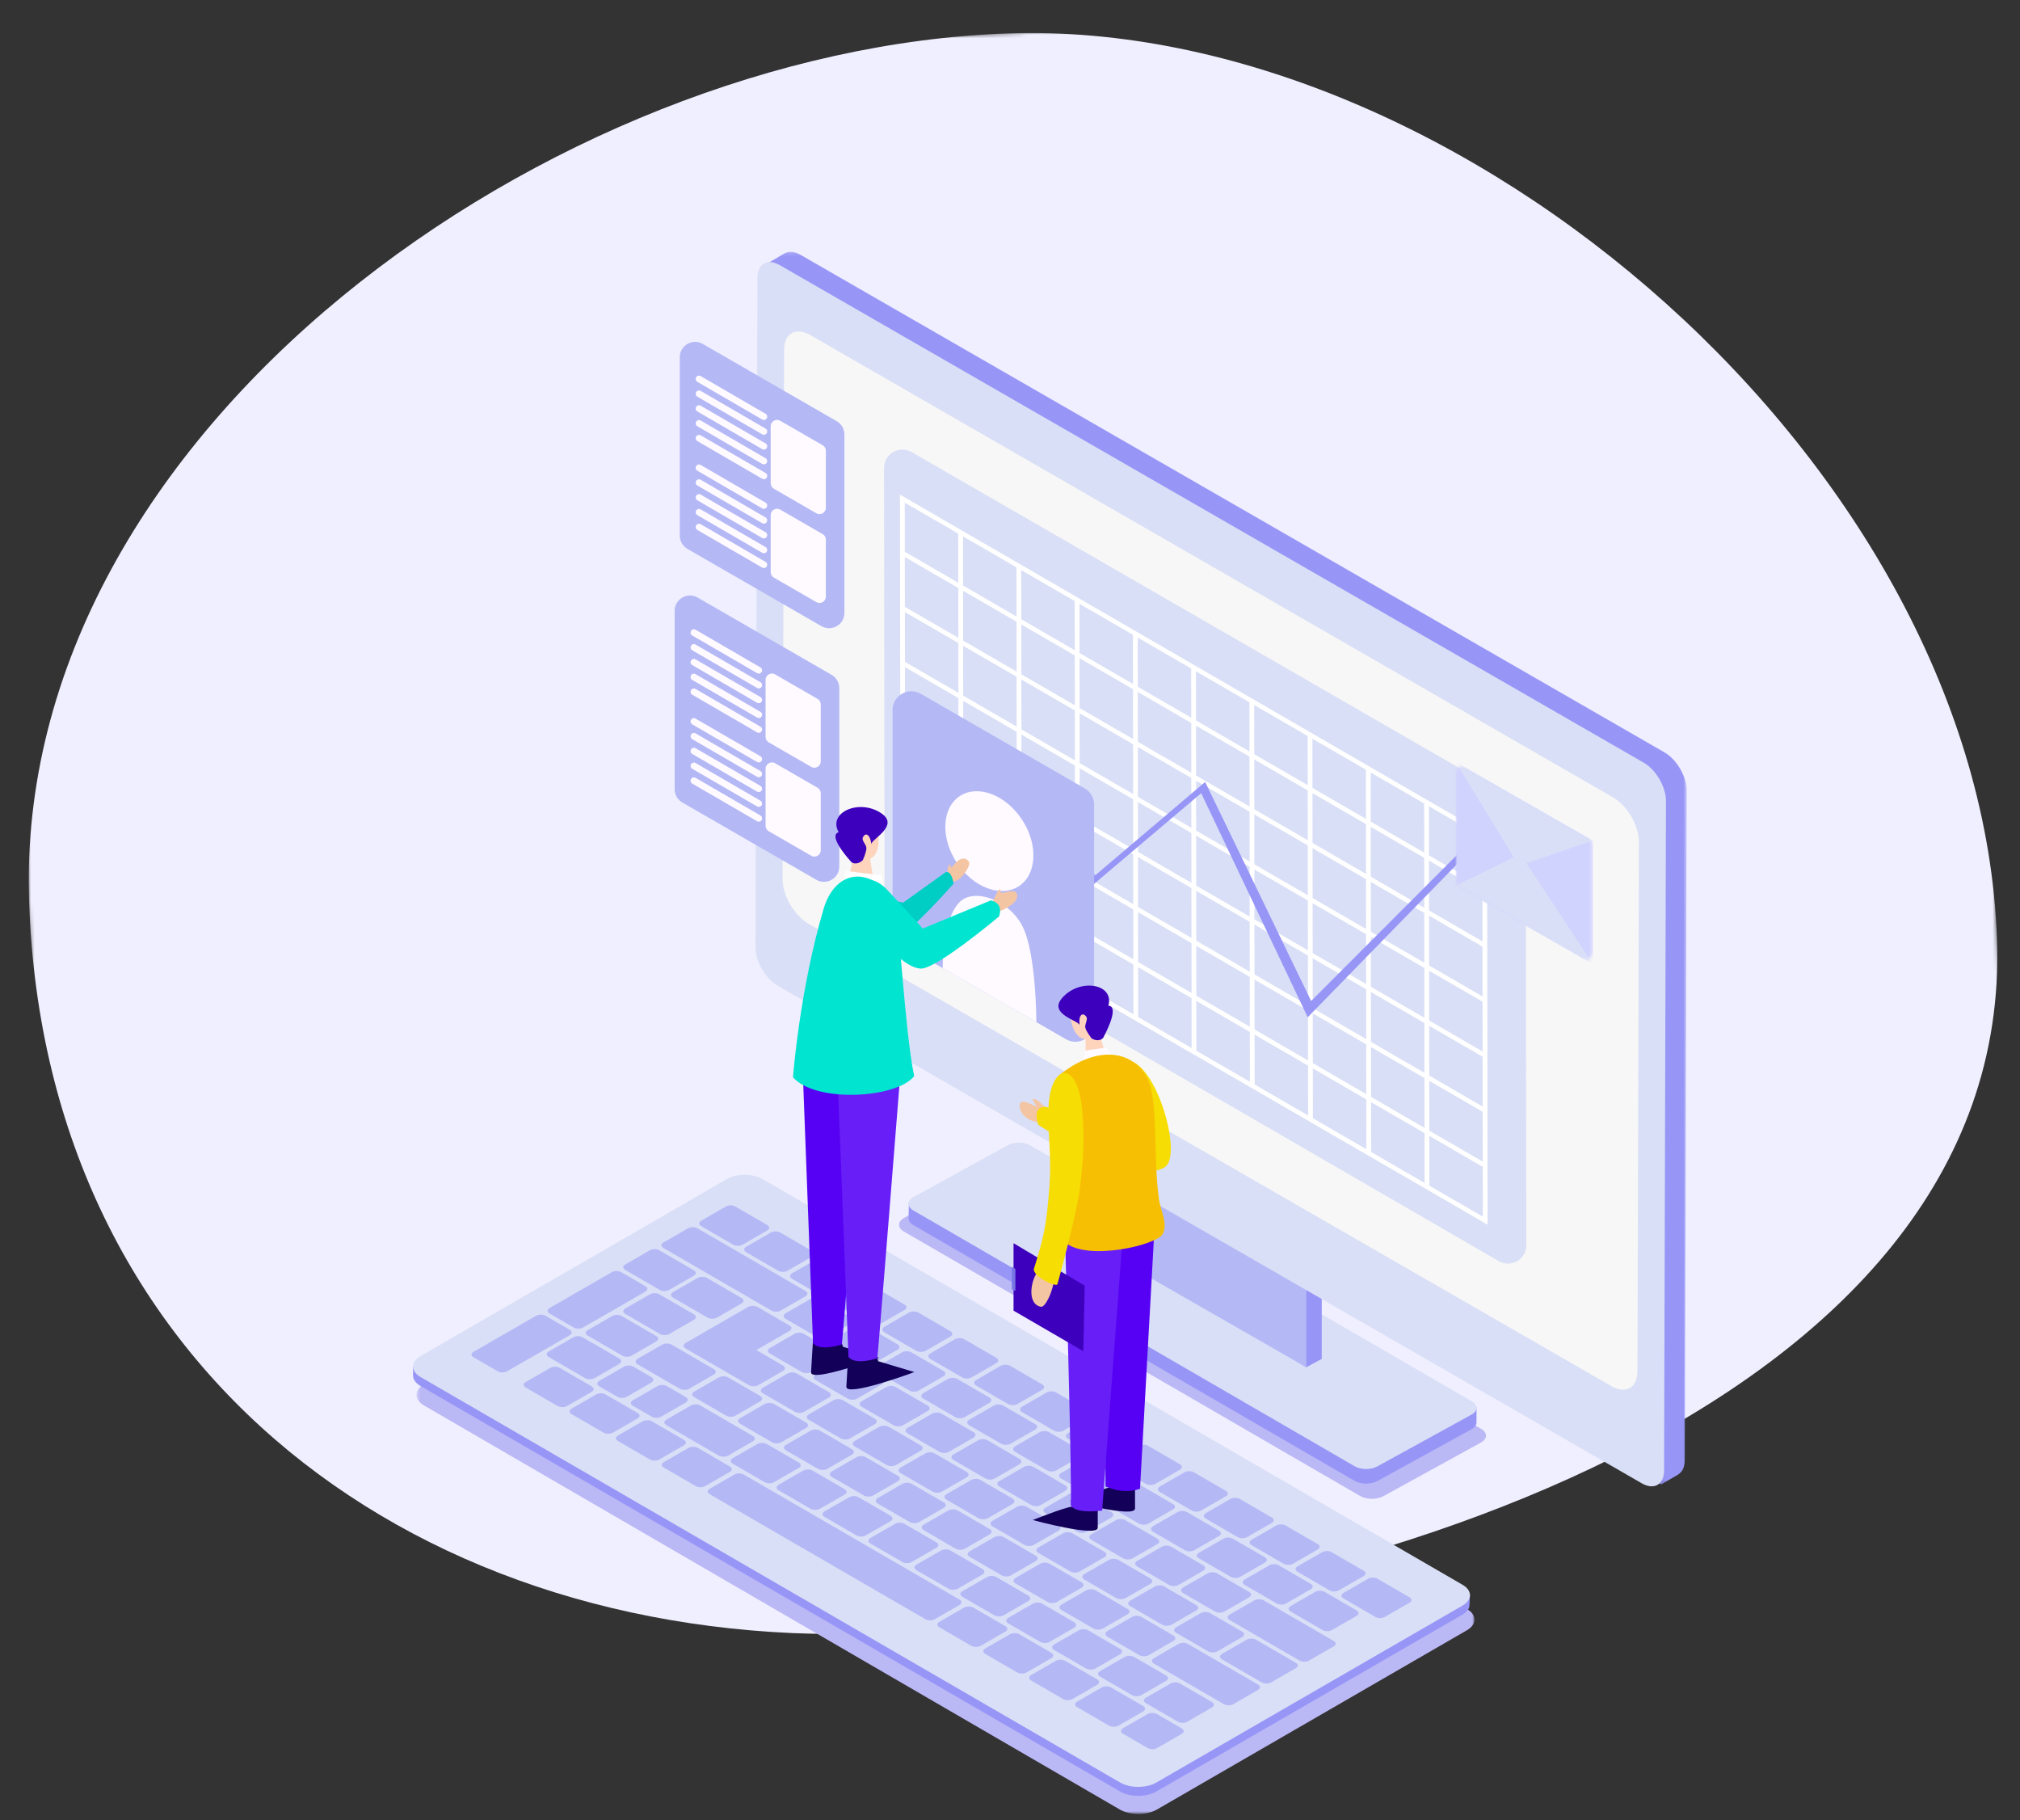 <svg width="555" height="500" viewBox="0 0 555 500" fill="none" xmlns="http://www.w3.org/2000/svg">
<rect x="0" y="0" width="555" height="500" fill="#333333" stroke="none"/>
<mask id="mask0" mask-type="alpha" maskUnits="userSpaceOnUse" x="0" y="0" width="555" height="457">
<path fill-rule="evenodd" clip-rule="evenodd" d="M0 18.846L539.671 -2.44677e-05L554.957 437.733L15.286 456.579L0 18.846Z" fill="white"/>
</mask>
<g mask="url(#mask0)">
<path fill-rule="evenodd" clip-rule="evenodd" d="M548.685 258.135C553.22 387.995 365.102 444.363 240.64 448.709C116.178 453.056 12.531 377.682 7.996 247.826C3.461 117.965 152.322 13.527 276.784 9.18C401.246 4.834 544.15 128.274 548.685 258.135Z" fill="#F0EFFF"/>
</g>
<mask id="mask1" mask-type="alpha" maskUnits="userSpaceOnUse" x="114" y="329" width="292" height="170">
<path fill-rule="evenodd" clip-rule="evenodd" d="M114.427 329.762H405.121V498.289H114.427V329.762Z" fill="white"/>
</mask>
<g mask="url(#mask1)">
<path fill-rule="evenodd" clip-rule="evenodd" d="M201.68 330.982C204.507 329.356 209.07 329.356 211.868 330.977L403.033 441.969C405.833 443.592 405.817 446.226 402.989 447.852L317.867 497.068C315.042 498.697 310.481 498.695 307.681 497.072L116.516 386.082C113.716 384.461 113.733 381.827 116.558 380.197L201.68 330.982Z" fill="#BBB8F6"/>
</g>
<path fill-rule="evenodd" clip-rule="evenodd" d="M403.876 438.054L398.171 434.423V435.674L209.586 326.38C206.855 324.798 202.407 324.798 199.651 326.385L119.183 372.883V372.206L113.479 375.429V377.895H113.488C113.504 378.917 114.175 379.932 115.515 380.711L307.768 492.129C310.5 493.713 314.947 493.713 317.704 492.124L401.797 443.538C403.876 442.316 403.722 441.359 403.787 440.116C403.816 439.562 403.876 438.054 403.876 438.054Z" fill="#9796F7"/>
<path fill-rule="evenodd" clip-rule="evenodd" d="M199.65 323.916C202.407 322.327 206.854 322.327 209.586 323.91L401.838 435.329C404.568 436.912 404.554 439.48 401.797 441.067L317.705 489.653C314.946 491.242 310.499 491.242 307.77 489.658L115.515 378.24C112.787 376.656 112.8 374.089 115.558 372.502L199.65 323.916Z" fill="#D9DFF6"/>
<path fill-rule="evenodd" clip-rule="evenodd" d="M308.521 474.742C307.807 475.154 307.805 475.823 308.514 476.233L315.345 480.191C316.045 480.598 317.203 480.598 317.915 480.186L324.706 476.278C325.41 475.872 325.413 475.202 324.715 474.797L317.883 470.837C317.174 470.427 316.016 470.427 315.312 470.832L308.521 474.742ZM295.921 467.439C295.207 467.851 295.203 468.518 295.903 468.925L304.711 474.029C305.42 474.441 306.578 474.441 307.291 474.029L314.082 470.121C314.787 469.715 314.791 469.046 314.08 468.633L305.272 463.531C304.574 463.124 303.416 463.124 302.71 463.531L295.921 467.439ZM283.302 460.125C282.587 460.535 282.582 461.207 283.293 461.617L292.098 466.721C292.8 467.128 293.959 467.128 294.671 466.716L301.462 462.806C302.167 462.401 302.169 461.732 301.471 461.325L292.663 456.221C291.952 455.811 290.796 455.811 290.09 456.216L283.302 460.125ZM270.7 452.821C269.985 453.233 269.973 453.897 270.682 454.309L279.489 459.411C280.198 459.823 281.346 459.818 282.062 459.407L288.851 455.498C289.555 455.091 289.569 454.429 288.86 454.017L280.052 448.915C279.342 448.503 278.192 448.508 277.489 448.915L270.7 452.821ZM258.08 445.509C257.365 445.919 257.362 446.588 258.06 446.993L266.87 452.099C267.579 452.511 268.737 452.511 269.451 452.099L276.24 448.19C276.944 447.785 276.947 447.116 276.238 446.703L267.432 441.599C266.731 441.194 265.572 441.194 264.869 441.599L258.08 445.509ZM194.997 408.952C194.284 409.36 194.27 410.024 194.979 410.436L254.268 444.795C254.977 445.207 256.126 445.201 256.84 444.791L263.629 440.881C264.335 440.475 264.347 439.813 263.638 439.401L204.35 405.042C203.639 404.63 202.491 404.634 201.788 405.042L194.997 408.952ZM182.377 401.636C181.664 402.048 181.659 402.716 182.368 403.126L191.176 408.232C191.878 408.637 193.034 408.637 193.748 408.225L200.537 404.317C201.243 403.912 201.246 403.243 200.546 402.836L191.74 397.732C191.03 397.322 189.871 397.322 189.168 397.727L182.377 401.636ZM169.777 394.333C169.061 394.744 169.048 395.408 169.759 395.82L178.567 400.924C179.274 401.334 180.423 401.329 181.138 400.918L187.927 397.009C188.632 396.602 188.646 395.94 187.936 395.528L179.128 390.424C178.419 390.012 177.27 390.017 176.564 390.424L169.777 394.333ZM157.033 386.948C156.32 387.36 156.315 388.029 157.024 388.439L165.831 393.544C166.531 393.95 167.69 393.95 168.404 393.538L175.195 389.629C175.898 389.224 175.902 388.555 175.202 388.148L166.394 383.044C165.685 382.633 164.527 382.633 163.822 383.038L157.033 386.948ZM144.431 379.647C143.717 380.055 143.706 380.719 144.413 381.131L153.221 386.235C153.93 386.646 155.079 386.64 155.793 386.23L162.582 382.32C163.288 381.914 163.3 381.252 162.591 380.842L153.784 375.736C153.075 375.325 151.925 375.331 151.222 375.737L144.431 379.647ZM314.823 466.359C314.12 466.764 314.116 467.433 314.825 467.845L323.633 472.95C324.333 473.354 325.491 473.354 326.196 472.95L332.985 469.04C333.698 468.63 333.703 467.959 333.002 467.554L324.196 462.45C323.487 462.038 322.327 462.038 321.614 462.45L314.823 466.359ZM302.223 459.057C301.518 459.463 301.505 460.125 302.214 460.535L311.022 465.64C311.731 466.052 312.88 466.046 313.586 465.64L320.375 461.732C321.089 461.32 321.102 460.658 320.393 460.246L311.585 455.142C310.876 454.731 309.727 454.737 309.012 455.147L302.223 459.057ZM289.603 451.743C288.898 452.148 288.894 452.815 289.594 453.222L298.402 458.326C299.111 458.736 300.269 458.736 300.973 458.333L307.764 454.424C308.478 454.013 308.482 453.342 307.773 452.932L298.963 447.828C298.263 447.421 297.107 447.421 296.39 447.833L289.603 451.743ZM276.991 444.433C276.287 444.84 276.284 445.509 276.993 445.919L285.8 451.023C286.511 451.435 287.66 451.43 288.364 451.023L295.153 447.116C295.867 446.703 295.88 446.041 295.171 445.629L286.363 440.523C285.654 440.113 284.496 440.113 283.781 440.523L276.991 444.433ZM264.382 437.127C263.678 437.531 263.664 438.195 264.373 438.605L273.18 443.71C273.891 444.12 275.039 444.116 275.744 443.71L282.533 439.8C283.247 439.39 283.26 438.726 282.549 438.316L273.743 433.212C273.033 432.8 271.885 432.805 271.171 433.217L264.382 437.127ZM251.771 429.817C251.065 430.223 251.062 430.892 251.773 431.303L260.58 436.407C261.279 436.813 262.437 436.813 263.142 436.407L269.931 432.499C270.646 432.087 270.649 431.418 269.949 431.011L261.142 425.907C260.432 425.497 259.274 425.497 258.562 425.907L251.771 429.817ZM239.131 422.492C238.426 422.899 238.415 423.563 239.122 423.973L247.932 429.077C248.641 429.489 249.788 429.484 250.494 429.077L257.284 425.168C257.997 424.757 258.01 424.093 257.301 423.681L248.495 418.577C247.784 418.167 246.635 418.172 245.922 418.583L239.131 422.492ZM226.52 415.182C225.817 415.589 225.811 416.258 226.513 416.665L235.321 421.769C236.03 422.179 237.188 422.179 237.894 421.774L244.681 417.865C245.397 417.453 245.401 416.785 244.69 416.373L235.882 411.269C235.184 410.864 234.024 410.864 233.311 411.276L226.52 415.182ZM213.902 407.87C213.195 408.277 213.192 408.944 213.902 409.355L222.71 414.461C223.408 414.866 224.568 414.866 225.272 414.461L232.061 410.551C232.777 410.141 232.781 409.472 232.079 409.065L223.271 403.961C222.562 403.551 221.404 403.551 220.689 403.961L213.902 407.87ZM201.299 400.566C200.595 400.972 200.582 401.636 201.29 402.048L210.097 407.152C210.808 407.563 211.958 407.557 212.661 407.152L219.45 403.243C220.164 402.831 220.177 402.167 219.47 401.757L210.662 396.653C209.951 396.241 208.804 396.246 208.089 396.658L201.299 400.566ZM183.05 389.992C182.345 390.397 182.343 391.064 183.041 391.471L197.478 399.837C198.188 400.249 199.345 400.249 200.05 399.842L206.841 395.933C207.554 395.523 207.557 394.855 206.85 394.443L192.413 386.077C191.712 385.67 190.553 385.67 189.841 386.082L183.05 389.992ZM173.854 384.663C173.151 385.068 173.136 385.73 173.847 386.142L179.059 389.164C179.768 389.575 180.927 389.575 181.632 389.168L188.421 385.26C189.135 384.848 189.139 384.179 188.43 383.769L183.216 380.748C182.507 380.336 181.36 380.341 180.643 380.753L173.854 384.663ZM164.641 379.323C163.935 379.726 163.932 380.397 164.641 380.807L169.618 383.691C170.327 384.103 171.486 384.103 172.191 383.697L178.978 379.789C179.694 379.377 179.698 378.708 178.987 378.298L174.011 375.412C173.302 375 172.144 375 171.43 375.412L164.641 379.323ZM150.735 371.261C150.027 371.668 150.017 372.331 150.726 372.743L160.771 378.566C161.482 378.976 162.64 378.976 163.344 378.571L170.134 374.661C170.847 374.251 170.851 373.58 170.143 373.17L160.094 367.348C159.385 366.936 158.236 366.941 157.523 367.353L150.735 371.261ZM130.101 371.338C129.385 371.75 129.372 372.412 130.081 372.824L136.751 376.689C137.462 377.101 138.607 377.096 139.323 376.684L156.529 366.777C157.244 366.367 157.256 365.703 156.547 365.291L149.878 361.427C149.169 361.015 148.019 361.02 147.307 361.432L130.101 371.338ZM317.031 455.492C316.326 455.897 316.312 456.563 317.022 456.973L336.283 468.135C336.983 468.542 338.142 468.542 338.847 468.135L345.636 464.226C346.35 463.815 346.354 463.146 345.654 462.741L326.391 451.577C325.682 451.165 324.535 451.171 323.819 451.583L317.031 455.492ZM304.231 448.074C303.526 448.479 303.522 449.149 304.231 449.561L313.039 454.665C313.741 455.07 314.897 455.07 315.603 454.665L322.392 450.755C323.106 450.343 323.11 449.674 322.41 449.271L313.602 444.165C312.893 443.753 311.735 443.753 311.02 444.165L304.231 448.074ZM291.629 440.772C290.924 441.178 290.911 441.84 291.622 442.251L300.43 447.357C301.137 447.767 302.286 447.761 302.992 447.357L309.781 443.445C310.495 443.037 310.51 442.373 309.799 441.961L300.991 436.857C300.282 436.446 299.133 436.452 298.418 436.862L291.629 440.772ZM279.01 433.458C278.304 433.863 278.301 434.532 279.001 434.939L287.81 440.043C288.519 440.453 289.677 440.453 290.381 440.048L297.17 436.139C297.884 435.727 297.888 435.058 297.179 434.647L288.371 429.543C287.669 429.136 286.513 429.136 285.798 429.548L279.01 433.458ZM266.399 426.148C265.695 426.555 265.692 427.224 266.399 427.634L275.206 432.738C275.917 433.15 277.065 433.145 277.77 432.738L284.559 428.829C285.273 428.419 285.286 427.757 284.577 427.344L275.771 422.24C275.06 421.83 273.902 421.83 273.188 422.24L266.399 426.148ZM253.759 418.824C253.055 419.23 253.041 419.894 253.752 420.304L262.558 425.409C263.269 425.821 264.418 425.815 265.121 425.409L271.91 421.499C272.627 421.089 272.637 420.427 271.928 420.015L263.121 414.91C262.412 414.5 261.264 414.506 260.548 414.916L253.759 418.824ZM241.148 411.515C240.445 411.922 240.441 412.59 241.139 412.996L249.958 418.106C250.658 418.512 251.814 418.512 252.52 418.106L259.31 414.198C260.023 413.786 260.027 413.117 259.327 412.71L250.512 407.602C249.81 407.196 248.652 407.196 247.939 407.608L241.148 411.515ZM228.528 404.202C227.825 404.608 227.821 405.278 228.53 405.688L237.338 410.792C238.047 411.204 239.194 411.199 239.9 410.792L246.69 406.883C247.403 406.472 247.418 405.809 246.707 405.398L237.899 400.292C237.19 399.882 236.032 399.882 235.319 400.292L228.528 404.202ZM215.928 396.899C215.223 397.304 215.219 397.973 215.919 398.38L224.727 403.484C225.436 403.894 226.594 403.894 227.298 403.488L234.087 399.582C234.803 399.17 234.807 398.5 234.096 398.09L225.288 392.986C224.59 392.579 223.432 392.579 222.715 392.991L215.928 396.899ZM203.309 389.585C202.603 389.992 202.598 390.66 203.309 391.072L212.114 396.176C212.816 396.582 213.975 396.582 214.678 396.176L221.469 392.266C222.183 391.856 222.187 391.187 221.487 390.78L212.677 385.676C211.968 385.266 210.812 385.266 210.096 385.676L203.309 389.585ZM190.705 382.283C190.001 382.687 189.989 383.351 190.698 383.763L199.505 388.868C200.214 389.278 201.364 389.272 202.067 388.868L208.858 384.958C209.571 384.546 209.585 383.884 208.876 383.472L200.068 378.368C199.357 377.956 198.208 377.963 197.496 378.373L190.705 382.283ZM175.153 373.269C174.45 373.674 174.446 374.343 175.153 374.755L186.772 381.487C187.472 381.894 188.63 381.894 189.336 381.487L196.123 377.578C196.839 377.168 196.843 376.5 196.141 376.094L184.526 369.361C183.815 368.949 182.657 368.949 181.942 369.361L175.153 373.269ZM161.453 365.396C160.74 365.808 160.737 366.464 161.447 366.876L170.962 372.391C171.671 372.803 172.821 372.808 173.535 372.396L180.324 368.487C181.038 368.076 181.033 367.414 180.322 367.002L170.805 361.488C170.096 361.076 168.958 361.076 168.244 361.488L161.453 365.396ZM335.735 454.319C335.02 454.731 335.019 455.399 335.726 455.811L346.671 462.155C347.371 462.56 348.531 462.56 349.244 462.149L356.033 458.24C356.738 457.835 356.744 457.164 356.042 456.759L345.096 450.415C344.387 450.005 343.229 450.005 342.526 450.412L335.735 454.319ZM323.135 447.017C322.42 447.427 322.406 448.091 323.117 448.503L331.925 453.607C332.634 454.017 333.781 454.014 334.495 453.601L341.284 449.692C341.99 449.287 342.004 448.621 341.293 448.211L332.486 443.107C331.777 442.695 330.627 442.7 329.922 443.107L323.135 447.017ZM310.513 439.701C309.799 440.113 309.795 440.782 310.497 441.189L319.305 446.291C320.014 446.704 321.172 446.704 321.885 446.291L328.675 442.384C329.381 441.977 329.383 441.31 328.673 440.898L319.866 435.793C319.166 435.387 318.008 435.387 317.302 435.793L310.513 439.701ZM297.902 432.395C297.19 432.805 297.186 433.474 297.893 433.884L306.701 438.99C307.412 439.401 308.559 439.395 309.274 438.983L316.064 435.076C316.768 434.671 316.781 434.005 316.072 433.595L307.266 428.491C306.555 428.079 305.398 428.079 304.693 428.485L297.902 432.395ZM285.293 425.085C284.579 425.497 284.564 426.161 285.273 426.573L294.081 431.675C294.792 432.087 295.939 432.082 296.654 431.671L303.445 427.762C304.148 427.355 304.161 426.693 303.452 426.279L294.646 421.177C293.935 420.765 292.786 420.772 292.082 421.177L285.293 425.085ZM272.683 417.777C271.966 418.189 271.963 418.856 272.673 419.268L281.481 424.374C282.179 424.777 283.339 424.777 284.052 424.367L290.841 420.457C291.548 420.054 291.552 419.383 290.85 418.978L282.042 413.874C281.333 413.462 280.175 413.462 279.47 413.869L272.683 417.777ZM260.043 410.452C259.328 410.864 259.316 411.526 260.025 411.938L268.833 417.042C269.543 417.453 270.689 417.447 271.405 417.037L278.194 413.128C278.898 412.723 278.912 412.059 278.201 411.649L269.395 406.544C268.685 406.132 267.535 406.138 266.832 406.544L260.043 410.452ZM247.432 403.144C246.718 403.556 246.714 404.225 247.414 404.63L256.222 409.734C256.931 410.146 258.089 410.146 258.803 409.734L265.592 405.825C266.298 405.42 266.301 404.751 265.59 404.339L256.783 399.234C256.085 398.83 254.926 398.83 254.221 399.234L247.432 403.144ZM234.812 395.83C234.098 396.241 234.094 396.91 234.803 397.322L243.611 402.426C244.311 402.831 245.469 402.831 246.182 402.421L252.972 398.511C253.678 398.105 253.681 397.437 252.981 397.032L244.174 391.928C243.463 391.516 242.306 391.516 241.601 391.921L234.812 395.83ZM222.21 388.528C221.496 388.94 221.483 389.602 222.192 390.012L231 395.118C231.711 395.53 232.858 395.525 233.573 395.111L240.362 391.203C241.065 390.798 241.08 390.134 240.371 389.722L231.563 384.618C230.852 384.208 229.703 384.213 228.999 384.618L222.21 388.528ZM209.59 381.214C208.876 381.624 208.872 382.293 209.572 382.7L218.38 387.804C219.089 388.215 220.247 388.215 220.962 387.804L227.751 383.895C228.456 383.488 228.46 382.819 227.749 382.409L218.943 377.304C218.243 376.898 217.083 376.898 216.379 377.304L209.59 381.214ZM337.828 443.519C337.124 443.924 337.11 444.588 337.819 445L357.081 456.162C357.781 456.567 358.938 456.567 359.643 456.162L366.434 452.252C367.146 451.84 367.15 451.171 366.45 450.768L347.189 439.604C346.478 439.192 345.331 439.197 344.617 439.611L337.828 443.519ZM325.027 436.099C324.324 436.506 324.318 437.175 325.027 437.587L333.835 442.691C334.537 443.096 335.695 443.096 336.399 442.691L343.188 438.782C343.902 438.37 343.906 437.7 343.207 437.297L334.398 432.191C333.689 431.779 332.533 431.779 331.816 432.191L325.027 436.099ZM312.426 428.798C311.72 429.203 311.709 429.867 312.418 430.277L321.226 435.381C321.935 435.793 323.082 435.788 323.788 435.381L330.579 431.474C331.291 431.062 331.306 430.399 330.595 429.987L321.789 424.883C321.078 424.473 319.929 424.478 319.216 424.889L312.426 428.798ZM299.806 421.483C299.1 421.889 299.097 422.559 299.797 422.964L308.606 428.07C309.313 428.48 310.473 428.48 311.179 428.075L317.966 424.165C318.68 423.753 318.686 423.084 317.975 422.674L309.167 417.57C308.467 417.163 307.309 417.163 306.596 417.575L299.806 421.483ZM287.195 414.175C286.489 414.581 286.486 415.251 287.197 415.661L296.004 420.765C296.713 421.177 297.863 421.172 298.566 420.765L305.355 416.855C306.071 416.445 306.082 415.781 305.375 415.371L296.565 410.265C295.856 409.857 294.698 409.857 293.984 410.265L287.195 414.175ZM274.557 406.85C273.852 407.255 273.837 407.919 274.548 408.331L283.356 413.435C284.065 413.845 285.212 413.84 285.918 413.435L292.706 409.526C293.423 409.114 293.435 408.451 292.725 408.041L283.917 402.937C283.21 402.525 282.06 402.529 281.346 402.941L274.557 406.85ZM261.946 399.542C261.241 399.949 261.237 400.616 261.937 401.021L270.754 406.132C271.454 406.539 272.612 406.539 273.316 406.132L280.106 402.223C280.821 401.813 280.823 401.143 280.125 400.737L271.306 395.627C270.606 395.222 269.45 395.222 268.735 395.632L261.946 399.542ZM249.325 392.228C248.621 392.633 248.617 393.303 249.326 393.715L258.134 398.819C258.843 399.229 259.992 399.224 260.696 398.819L267.487 394.909C268.199 394.497 268.214 393.833 267.505 393.425L258.697 388.319C257.986 387.907 256.83 387.907 256.115 388.319L249.325 392.228ZM236.725 384.926C236.019 385.33 236.017 386 236.715 386.405L245.523 391.509C246.234 391.921 247.39 391.921 248.096 391.516L254.885 387.606C255.599 387.196 255.603 386.527 254.892 386.115L246.086 381.011C245.386 380.606 244.228 380.606 243.513 381.016L236.725 384.926ZM224.105 377.612C223.399 378.017 223.394 378.684 224.105 379.098L232.912 384.202C233.612 384.607 234.771 384.607 235.476 384.202L242.263 380.293C242.979 379.881 242.983 379.211 242.283 378.807L233.475 373.702C232.766 373.29 231.608 373.29 230.894 373.702L224.105 377.612ZM188.36 368.911C187.647 369.321 187.643 369.989 188.354 370.403L205.778 380.501C206.487 380.912 207.637 380.906 208.351 380.494L215.14 376.585C215.845 376.182 215.858 375.518 215.149 375.106L207.808 370.853L216.921 365.604C217.635 365.192 217.639 364.523 216.937 364.12L208.129 359.016C207.422 358.602 206.262 358.602 205.549 359.016L195.15 365.002L192.664 366.432L188.36 368.911ZM211.503 370.307C210.797 370.714 210.785 371.378 211.496 371.788L220.302 376.892C221.011 377.304 222.16 377.299 222.863 376.892L229.654 372.983C230.369 372.573 230.381 371.91 229.672 371.498L220.864 366.394C220.155 365.982 219.006 365.989 218.292 366.4L211.503 370.307ZM171.796 359.442C171.09 359.849 171.076 360.511 171.787 360.921L181.304 366.439C182.014 366.848 183.173 366.848 183.876 366.445L190.665 362.535C191.38 362.123 191.383 361.454 190.674 361.044L181.156 355.527C180.447 355.117 179.299 355.122 178.585 355.533L171.796 359.442ZM150.973 359.322C150.256 359.732 150.253 360.389 150.964 360.801L157.634 364.667C158.343 365.077 159.483 365.077 160.195 364.667L177.326 354.804C178.04 354.392 178.054 353.728 177.344 353.318L170.676 349.452C169.965 349.041 168.815 349.047 168.103 349.457L150.973 359.322ZM184.89 354.952C184.176 355.362 184.181 356.027 184.892 356.438L194.409 361.954C195.118 362.364 196.256 362.364 196.971 361.954L203.761 358.044C204.474 357.632 204.478 356.976 203.769 356.564L194.252 351.047C193.543 350.637 192.394 350.632 191.679 351.042L184.89 354.952ZM171.769 347.347C171.054 347.759 171.051 348.417 171.76 348.827L181.278 354.343C181.986 354.755 183.126 354.755 183.84 354.343L190.629 350.434C191.344 350.024 191.347 349.363 190.638 348.953L181.121 343.439C180.411 343.027 179.272 343.027 178.558 343.439L171.769 347.347ZM354.583 441.184C353.87 441.594 353.875 442.258 354.573 442.663L363.383 447.769C364.092 448.179 365.239 448.184 365.954 447.774L372.745 443.864C373.457 443.452 373.452 442.789 372.743 442.378L363.935 437.274C363.235 436.867 362.086 436.862 361.373 437.274L354.583 441.184ZM341.982 433.879C341.266 434.293 341.263 434.95 341.973 435.36L350.781 440.464C351.49 440.876 352.629 440.876 353.345 440.464L360.132 436.554C360.848 436.144 360.852 435.488 360.141 435.076L351.333 429.971C350.624 429.559 349.486 429.559 348.771 429.971L341.982 433.879ZM329.363 426.567C328.646 426.977 328.643 427.634 329.354 428.046L338.161 433.15C338.87 433.561 340.02 433.568 340.732 433.158L347.523 429.248C348.237 428.836 348.23 428.172 347.521 427.762L338.713 422.658C338.004 422.246 336.866 422.246 336.15 422.658L329.363 426.567ZM316.752 419.257C316.037 419.669 316.043 420.333 316.752 420.743L325.56 425.848C326.26 426.254 327.409 426.26 328.121 425.848L334.912 421.938C335.625 421.528 335.621 420.864 334.921 420.459L326.112 415.353C325.403 414.943 324.255 414.937 323.541 415.348L316.752 419.257ZM304.139 411.951C303.427 412.361 303.423 413.018 304.132 413.43L312.94 418.534C313.651 418.944 314.789 418.944 315.502 418.534L322.292 414.624C323.005 414.212 323.009 413.556 322.301 413.146L313.492 408.041C312.783 407.629 311.643 407.629 310.93 408.041L304.139 411.951ZM291.53 404.641C290.816 405.053 290.821 405.717 291.521 406.12L300.329 411.226C301.04 411.638 302.187 411.643 302.902 411.231L309.689 407.322C310.405 406.911 310.4 406.248 309.689 405.836L300.883 400.731C300.181 400.326 299.034 400.321 298.319 400.731L291.53 404.641ZM278.881 397.311C278.167 397.721 278.172 398.387 278.881 398.797L287.689 403.901C288.391 404.308 289.538 404.312 290.253 403.901L297.042 399.992C297.756 399.582 297.749 398.916 297.051 398.511L288.243 393.407C287.532 392.995 286.385 392.991 285.67 393.401L278.881 397.311ZM266.28 390.008C265.565 390.42 265.562 391.077 266.272 391.489L275.078 396.591C275.787 397.003 276.928 397.003 277.642 396.591L284.431 392.684C285.145 392.272 285.149 391.615 284.438 391.203L275.632 386.099C274.921 385.688 273.783 385.688 273.07 386.099L266.28 390.008ZM253.66 382.695C252.945 383.105 252.951 383.769 253.651 384.174L262.459 389.278C263.168 389.692 264.317 389.695 265.031 389.283L271.82 385.375C272.535 384.965 272.529 384.3 271.818 383.889L263.011 378.785C262.312 378.378 261.163 378.373 260.449 378.785L253.66 382.695ZM241.058 375.39C240.344 375.802 240.34 376.461 241.051 376.873L249.857 381.975C250.568 382.387 251.706 382.387 252.42 381.975L259.209 378.067C259.924 377.655 259.927 376.999 259.218 376.587L250.411 371.48C249.7 371.07 248.563 371.07 247.847 371.48L241.058 375.39ZM228.438 368.078C227.724 368.488 227.72 369.147 228.429 369.557L237.237 374.661C237.948 375.073 239.097 375.077 239.81 374.667L246.6 370.757C247.313 370.349 247.308 369.683 246.598 369.273L237.791 364.169C237.08 363.757 235.943 363.757 235.227 364.169L228.438 368.078ZM215.827 360.768C215.115 361.18 215.12 361.844 215.829 362.256L224.637 367.359C225.337 367.765 226.484 367.771 227.199 367.359L233.988 363.451C234.702 363.039 234.697 362.375 233.997 361.968L225.191 356.864C224.48 356.454 223.331 356.448 222.616 356.859L215.827 360.768ZM182.253 341.31C181.538 341.721 181.535 342.381 182.244 342.791L211.95 360.007C212.659 360.417 213.798 360.417 214.514 360.007L221.301 356.098C222.017 355.686 222.021 355.029 221.31 354.617L191.603 337.401C190.896 336.991 189.756 336.991 189.042 337.401L182.253 341.31ZM369.106 437.576C368.393 437.987 368.389 438.654 369.097 439.068L377.906 444.172C378.606 444.577 379.763 444.577 380.477 444.167L387.266 440.257C387.971 439.85 387.975 439.181 387.275 438.776L378.469 433.672C377.758 433.26 376.6 433.26 375.896 433.667L369.106 437.576ZM356.506 430.272C355.791 430.684 355.777 431.348 356.488 431.758L365.295 436.862C366.004 437.274 367.154 437.269 367.868 436.857L374.657 432.949C375.361 432.542 375.375 431.878 374.664 431.468L365.856 426.362C365.147 425.952 364 425.957 363.295 426.362L356.506 430.272ZM343.886 422.96C343.17 423.37 343.166 424.038 343.868 424.444L352.676 429.548C353.385 429.959 354.543 429.959 355.255 429.548L362.046 425.639C362.752 425.234 362.755 424.565 362.044 424.155L353.237 419.05C352.537 418.644 351.378 418.644 350.673 419.05L343.886 422.96ZM331.284 415.655C330.57 416.067 330.557 416.731 331.264 417.141L340.074 422.246C340.783 422.658 341.932 422.652 342.645 422.24L349.435 418.331C350.139 417.926 350.152 417.262 349.444 416.85L340.637 411.746C339.926 411.336 338.778 411.341 338.073 411.746L331.284 415.655ZM318.662 408.342C317.95 408.752 317.937 409.416 318.644 409.828L327.452 414.932C328.163 415.342 329.31 415.337 330.027 414.927L336.815 411.017C337.519 410.61 337.532 409.948 336.825 409.538L328.017 404.432C327.306 404.02 326.157 404.027 325.453 404.432L318.662 408.342ZM306.053 401.034C305.337 401.446 305.334 402.113 306.044 402.525L314.852 407.629C315.55 408.036 316.71 408.036 317.425 407.624L324.214 403.714C324.919 403.309 324.923 402.64 324.221 402.234L315.413 397.129C314.706 396.719 313.546 396.719 312.842 397.124L306.053 401.034ZM293.414 393.709C292.699 394.119 292.687 394.783 293.396 395.195L302.203 400.299C302.914 400.711 304.06 400.704 304.776 400.292L311.565 396.384C312.27 395.98 312.283 395.316 311.572 394.904L302.766 389.8C302.055 389.389 300.908 389.393 300.204 389.8L293.414 393.709ZM280.803 386.399C280.088 386.811 280.085 387.48 280.785 387.887L289.593 392.991C290.302 393.401 291.46 393.401 292.174 392.991L298.963 389.082C299.669 388.675 299.672 388.008 298.961 387.594L290.154 382.491C289.455 382.087 288.297 382.087 287.592 382.491L280.803 386.399ZM268.183 379.087C267.469 379.498 267.465 380.167 268.176 380.577L276.984 385.681C277.682 386.088 278.84 386.088 279.554 385.676L286.343 381.766C287.049 381.363 287.052 380.694 286.352 380.287L277.545 375.183C276.836 374.773 275.677 374.773 274.972 375.178L268.183 379.087ZM255.581 371.783C254.869 372.195 254.854 372.859 255.563 373.271L264.371 378.373C265.082 378.785 266.231 378.78 266.944 378.369L273.732 374.46C274.436 374.053 274.451 373.389 273.742 372.977L264.934 367.875C264.223 367.463 263.076 367.468 262.372 367.875L255.581 371.783ZM242.961 364.469C242.249 364.879 242.243 365.55 242.943 365.955L251.751 371.059C252.46 371.471 253.618 371.471 254.333 371.059L261.123 367.15C261.827 366.745 261.831 366.078 261.122 365.666L252.314 360.56C251.614 360.155 250.454 360.155 249.75 360.56L242.961 364.469ZM230.361 357.166C229.645 357.578 229.632 358.242 230.342 358.654L239.151 363.757C239.858 364.169 241.007 364.163 241.724 363.753L248.511 359.843C249.216 359.437 249.231 358.773 248.52 358.361L239.712 353.259C239.003 352.847 237.854 352.852 237.148 353.259L230.361 357.166ZM217.617 349.783C216.903 350.193 216.899 350.862 217.601 351.267L226.407 356.371C227.116 356.783 228.276 356.783 228.988 356.371L235.779 352.462C236.481 352.059 236.486 351.387 235.777 350.977L226.97 345.873C226.27 345.466 225.111 345.466 224.406 345.873L217.617 349.783ZM205.015 342.478C204.301 342.89 204.29 343.554 204.997 343.964L213.805 349.068C214.516 349.48 215.663 349.475 216.378 349.063L223.167 345.155C223.872 344.749 223.885 344.085 223.174 343.673L214.368 338.568C213.659 338.158 212.51 338.164 211.806 338.568L205.015 342.478ZM199.45 331.41C200.155 331.003 201.302 330.998 202.013 331.41L210.821 336.514C211.528 336.924 211.515 337.59 210.812 337.994L204.023 341.902C203.309 342.316 202.159 342.32 201.45 341.909L192.644 336.803C191.934 336.393 191.946 335.729 192.661 335.319L199.45 331.41Z" fill="#B4B9F6"/>
<path fill-rule="evenodd" clip-rule="evenodd" d="M275.113 319.855C276.91 318.821 279.811 318.821 281.592 319.852L406.948 392.502C408.729 393.533 408.72 395.208 406.921 396.244L380.182 410.94C378.385 411.976 375.486 411.974 373.703 410.943L248.349 338.295C246.569 337.264 246.578 335.587 248.376 334.553L275.113 319.855Z" fill="#BBB8F6"/>
<path fill-rule="evenodd" clip-rule="evenodd" d="M276.812 318.664C278.553 317.662 281.358 317.662 283.081 318.661L405.669 386.509C405.669 386.509 405.675 390.114 405.669 390.769C405.664 391.424 405.227 392.081 404.358 392.581L378.483 406.803C376.746 407.806 373.939 407.805 372.216 406.807L250.914 336.506C250.051 336.008 249.624 335.351 249.627 334.697C249.633 334.042 249.712 330.184 249.712 330.184L276.812 318.664Z" fill="#9796F7"/>
<path fill-rule="evenodd" clip-rule="evenodd" d="M276.812 314.639C278.553 313.637 281.358 313.637 283.081 314.636L404.383 384.936C406.106 385.935 406.097 387.556 404.358 388.558L378.483 402.778C376.746 403.781 373.939 403.781 372.216 402.782L250.914 332.483C249.189 331.483 249.198 329.864 250.939 328.862L276.812 314.639Z" fill="#D9DFF6"/>
<mask id="mask2" mask-type="alpha" maskUnits="userSpaceOnUse" x="210" y="69" width="254" height="339">
<path fill-rule="evenodd" clip-rule="evenodd" d="M210.726 69.171H463.424V407.776H210.726V69.171Z" fill="white"/>
</mask>
<g mask="url(#mask2)">
<path fill-rule="evenodd" clip-rule="evenodd" d="M457.325 206.673L219.943 69.998C218.181 68.983 216.602 68.938 215.484 69.66L215.46 69.647L210.726 72.452L213.802 74.237L213.281 257.395C213.27 261.273 215.998 265.985 219.381 267.931L455.353 403.795L452.472 405.502L456.388 407.777L461.198 404.981L461.162 404.959C462.223 404.308 462.898 403.007 462.903 401.118L463.424 217.209C463.437 213.334 460.707 208.622 457.325 206.673Z" fill="#9796F7"/>
</g>
<path fill-rule="evenodd" clip-rule="evenodd" d="M363.156 329.553V373.281L358.897 375.581L307.735 343.099V296.436L363.156 329.553Z" fill="#9796F7"/>
<path fill-rule="evenodd" clip-rule="evenodd" d="M358.896 330.257V375.58L303.475 343.805V297.14L358.896 330.257Z" fill="#B4B9F6"/>
<path fill-rule="evenodd" clip-rule="evenodd" d="M451.63 209.511C455.013 211.46 457.741 216.172 457.73 220.045L457.207 403.956C457.196 407.831 454.448 409.393 451.067 407.446L213.684 270.769C210.302 268.822 207.576 264.11 207.585 260.233L208.11 76.324C208.119 72.449 210.866 70.887 214.249 72.836L451.63 209.511Z" fill="#D9DFF6"/>
<path fill-rule="evenodd" clip-rule="evenodd" d="M215.015 241.466C214.997 245.984 218.205 251.493 222.142 253.753L356.008 330.824L442.739 380.768C446.676 383.046 449.883 381.22 449.9 376.702L450.302 231.335C450.32 226.8 447.128 221.307 443.192 219.031L334.47 156.436L222.594 92.015C218.658 89.756 215.432 91.564 215.432 96.099L215.015 241.466Z" fill="#F7F7F7"/>
<path fill-rule="evenodd" clip-rule="evenodd" d="M250.467 124.182L416.688 220.058C418.245 220.955 419.205 222.611 419.207 224.406L419.346 342.057C419.349 345.938 415.131 348.363 411.767 346.413L245.549 250.156C243.996 249.256 243.039 247.601 243.038 245.811L242.895 128.543C242.892 124.666 247.101 122.241 250.467 124.182Z" fill="#D9DFF6"/>
<path fill-rule="evenodd" clip-rule="evenodd" d="M408.421 289.462L247.342 196.179L247.344 197.622L408.423 290.903L408.421 289.462Z" fill="white"/>
<path fill-rule="evenodd" clip-rule="evenodd" d="M408.439 304.584L247.361 211.303L247.363 212.746L408.441 306.027L408.439 304.584Z" fill="white"/>
<path fill-rule="evenodd" clip-rule="evenodd" d="M408.456 319.707L247.379 226.425L247.381 227.868L408.458 321.149L408.456 319.707Z" fill="white"/>
<path fill-rule="evenodd" clip-rule="evenodd" d="M408.347 229.156L247.27 135.873L247.271 137.315L408.349 230.597L408.347 229.156Z" fill="white"/>
<path fill-rule="evenodd" clip-rule="evenodd" d="M408.476 334.831L247.398 241.548L247.4 242.991L408.478 336.272L408.476 334.831Z" fill="white"/>
<path fill-rule="evenodd" clip-rule="evenodd" d="M408.365 244.093L247.287 150.812L247.289 152.255L408.367 245.536L408.365 244.093Z" fill="white"/>
<path fill-rule="evenodd" clip-rule="evenodd" d="M408.384 259.216L247.307 165.935L247.308 167.377L408.386 260.659L408.384 259.216Z" fill="white"/>
<path fill-rule="evenodd" clip-rule="evenodd" d="M408.402 274.339L247.324 181.056L247.326 182.499L408.404 275.78L408.402 274.339Z" fill="white"/>
<path fill-rule="evenodd" clip-rule="evenodd" d="M247.269 136.527L247.397 241.553L248.714 242.313L248.586 137.279L247.269 136.527Z" fill="white"/>
<path fill-rule="evenodd" clip-rule="evenodd" d="M263.27 145.822L263.398 250.848L264.714 251.608L264.586 146.574L263.27 145.822Z" fill="white"/>
<path fill-rule="evenodd" clip-rule="evenodd" d="M279.273 155.118L279.399 260.146L280.716 260.903L280.588 155.87L279.273 155.118Z" fill="white"/>
<path fill-rule="evenodd" clip-rule="evenodd" d="M295.271 164.414L295.399 269.44L296.718 270.197L296.588 165.166L295.271 164.414Z" fill="white"/>
<path fill-rule="evenodd" clip-rule="evenodd" d="M311.272 173.708L311.4 278.736L312.719 279.492L312.589 174.46L311.272 173.708Z" fill="white"/>
<path fill-rule="evenodd" clip-rule="evenodd" d="M327.274 183.003L327.401 288.03L328.716 288.787L328.59 183.755L327.274 183.003Z" fill="white"/>
<path fill-rule="evenodd" clip-rule="evenodd" d="M343.276 192.3L343.402 297.326L344.719 298.083L344.591 193.05L343.276 192.3Z" fill="white"/>
<path fill-rule="evenodd" clip-rule="evenodd" d="M359.275 201.594L359.401 306.622L360.72 307.38L360.59 202.346L359.275 201.594Z" fill="white"/>
<path fill-rule="evenodd" clip-rule="evenodd" d="M375.276 210.891L375.402 315.917L376.721 316.674L376.591 211.643L375.276 210.891Z" fill="white"/>
<path fill-rule="evenodd" clip-rule="evenodd" d="M391.277 220.185L391.403 325.213L392.722 325.97L392.594 220.937L391.277 220.185Z" fill="white"/>
<path fill-rule="evenodd" clip-rule="evenodd" d="M407.276 228.521L407.406 335.643L408.721 336.399L408.591 229.273L407.276 228.521Z" fill="white"/>
<path fill-rule="evenodd" clip-rule="evenodd" d="M359.299 279.441L330.029 217.886L300.326 243.033L287.504 222.708L250.951 245.323L249.742 244.073L287.905 219.908L300.876 240.487L331.121 214.8L360.243 274.963L405.734 229.409L407.237 230.286L359.299 279.441Z" fill="#9796F7"/>
<path fill-rule="evenodd" clip-rule="evenodd" d="M188.875 150.774L225.686 172.002C228.492 173.62 232.002 171.601 232.002 168.368V119.341C232.002 117.842 231.201 116.457 229.899 115.706L193.089 94.478C190.284 92.861 186.773 94.879 186.773 98.112V147.139C186.773 148.638 187.574 150.024 188.875 150.774Z" fill="#B4B9F6"/>
<path fill-rule="evenodd" clip-rule="evenodd" d="M209.423 131.511L191.597 121.159C191.164 120.905 191.016 120.349 191.268 119.915C191.525 119.48 192.086 119.336 192.517 119.588L210.342 129.938C210.776 130.192 210.924 130.75 210.668 131.182C210.5 131.473 210.197 131.633 209.883 131.633C209.726 131.633 209.568 131.594 209.423 131.511ZM209.423 127.443L191.597 117.091C191.164 116.837 191.016 116.281 191.268 115.847C191.525 115.412 192.086 115.266 192.517 115.518L210.342 125.872C210.776 126.124 210.924 126.682 210.668 127.116C210.5 127.405 210.197 127.567 209.883 127.567C209.726 127.567 209.568 127.528 209.423 127.443ZM209.423 123.375L191.597 113.023C191.164 112.769 191.016 112.211 191.268 111.78C191.525 111.344 192.086 111.2 192.517 111.45L210.342 121.803C210.776 122.056 210.924 122.614 210.668 123.046C210.5 123.337 210.197 123.497 209.883 123.497C209.726 123.497 209.568 123.458 209.423 123.375ZM209.423 119.307L191.597 108.955C191.164 108.701 191.016 108.145 191.268 107.712C191.525 107.276 192.086 107.132 192.517 107.382L210.342 117.735C210.776 117.988 210.924 118.544 210.668 118.978C210.5 119.268 210.197 119.43 209.883 119.43C209.726 119.43 209.568 119.39 209.423 119.307ZM209.883 115.362C210.197 115.362 210.5 115.2 210.668 114.91C210.924 114.476 210.776 113.921 210.342 113.667L192.517 103.314C192.086 103.064 191.525 103.208 191.268 103.644C191.016 104.077 191.164 104.633 191.597 104.887L209.423 115.239C209.568 115.322 209.726 115.362 209.883 115.362ZM211.752 132.751V117.091C211.752 115.75 213.208 114.914 214.37 115.585L226.037 122.314C226.577 122.625 226.909 123.197 226.909 123.82V139.479C226.909 140.818 225.455 141.656 224.291 140.985L212.624 134.256C212.086 133.947 211.752 133.371 211.752 132.751Z" fill="#FFFAFF"/>
<path fill-rule="evenodd" clip-rule="evenodd" d="M209.423 155.919L191.597 145.567C191.164 145.313 191.016 144.757 191.268 144.324C191.525 143.888 192.086 143.744 192.517 143.996L210.342 154.349C210.776 154.6 210.924 155.158 210.668 155.59C210.5 155.881 210.197 156.043 209.883 156.043C209.726 156.043 209.568 156.002 209.423 155.919ZM209.423 151.851L191.597 141.499C191.164 141.245 191.016 140.689 191.268 140.256C191.525 139.82 192.086 139.676 192.517 139.928L210.342 150.281C210.776 150.534 210.924 151.09 210.668 151.524C210.5 151.813 210.197 151.975 209.883 151.975C209.726 151.975 209.568 151.936 209.423 151.851ZM209.423 147.783L191.597 137.431C191.164 137.177 191.016 136.621 191.268 136.188C191.525 135.754 192.086 135.608 192.517 135.86L210.342 146.213C210.776 146.466 210.924 147.022 210.668 147.454C210.5 147.746 210.197 147.907 209.883 147.907C209.726 147.907 209.568 147.866 209.423 147.783ZM209.423 143.715L191.597 133.363C191.164 133.109 191.016 132.553 191.268 132.12C191.525 131.684 192.086 131.541 192.517 131.792L210.342 142.145C210.776 142.397 210.924 142.953 210.668 143.386C210.5 143.678 210.197 143.84 209.883 143.84C209.726 143.84 209.568 143.798 209.423 143.715ZM209.883 139.77C210.197 139.77 210.5 139.61 210.668 139.318C210.924 138.886 210.776 138.329 210.342 138.077L192.517 127.724C192.086 127.473 191.525 127.618 191.268 128.052C191.016 128.486 191.164 129.043 191.597 129.295L209.423 139.648C209.568 139.73 209.726 139.77 209.883 139.77ZM211.752 157.159V141.499C211.752 140.16 213.208 139.322 214.37 139.993L226.037 146.722C226.577 147.033 226.909 147.607 226.909 148.228V163.888C226.909 165.228 225.455 166.065 224.291 165.394L212.624 158.665C212.086 158.355 211.752 157.781 211.752 157.159Z" fill="#FFFAFF"/>
<path fill-rule="evenodd" clip-rule="evenodd" d="M187.469 220.443L224.28 241.671C227.086 243.289 230.596 241.27 230.596 238.037V189.01C230.596 187.511 229.795 186.126 228.493 185.375L191.683 164.147C188.878 162.53 185.367 164.55 185.367 167.781V216.809C185.367 218.307 186.168 219.693 187.469 220.443Z" fill="#B4B9F6"/>
<path fill-rule="evenodd" clip-rule="evenodd" d="M208.017 201.18L190.191 190.828C189.758 190.574 189.61 190.018 189.862 189.585C190.119 189.149 190.68 189.005 191.111 189.257L208.936 199.61C209.37 199.863 209.518 200.419 209.262 200.851C209.094 201.143 208.789 201.303 208.477 201.303C208.32 201.303 208.162 201.263 208.017 201.18ZM208.017 197.112L190.191 186.76C189.758 186.506 189.61 185.95 189.862 185.517C190.119 185.081 190.68 184.938 191.111 185.189L208.936 195.542C209.37 195.796 209.518 196.351 209.262 196.785C209.094 197.075 208.789 197.237 208.477 197.237C208.32 197.237 208.162 197.197 208.017 197.112ZM208.017 193.045L190.191 182.692C189.758 182.439 189.61 181.883 189.862 181.449C190.119 181.015 190.68 180.87 191.111 181.122L208.936 191.474C209.37 191.728 209.518 192.284 209.262 192.715C209.094 193.007 208.789 193.169 208.477 193.169C208.32 193.169 208.162 193.127 208.017 193.045ZM208.017 188.977L190.191 178.624C189.758 178.371 189.61 177.815 189.862 177.381C190.119 176.946 190.68 176.802 191.111 177.054L208.936 187.406C209.37 187.658 209.518 188.214 209.262 188.647C209.094 188.939 208.789 189.101 208.477 189.101C208.32 189.101 208.162 189.059 208.017 188.977ZM208.477 185.031C208.789 185.031 209.094 184.871 209.262 184.58C209.518 184.146 209.37 183.59 208.936 183.338L191.111 172.986C190.68 172.734 190.119 172.88 189.862 173.313C189.61 173.747 189.758 174.305 190.191 174.556L208.017 184.909C208.162 184.992 208.32 185.031 208.477 185.031ZM210.346 202.42V186.76C210.346 185.422 211.802 184.583 212.964 185.254L224.632 191.983C225.171 192.294 225.503 192.868 225.503 193.489V209.149C225.503 210.489 224.049 211.326 222.885 210.655L211.218 203.926C210.68 203.616 210.346 203.043 210.346 202.42Z" fill="#FFFAFF"/>
<path fill-rule="evenodd" clip-rule="evenodd" d="M208.017 225.589L190.191 215.237C189.758 214.983 189.61 214.427 189.862 213.994C190.119 213.558 190.68 213.415 191.111 213.666L208.936 224.017C209.37 224.271 209.518 224.827 209.262 225.26C209.094 225.552 208.789 225.712 208.477 225.712C208.32 225.712 208.162 225.672 208.017 225.589ZM208.017 221.522L190.191 211.169C189.758 210.916 189.61 210.36 189.862 209.926C190.119 209.491 190.68 209.345 191.111 209.597L208.936 219.951C209.37 220.203 209.518 220.761 209.262 221.194C209.094 221.484 208.789 221.646 208.477 221.646C208.32 221.646 208.162 221.606 208.017 221.522ZM208.017 217.454L190.191 207.101C189.758 206.848 189.61 206.29 189.862 205.858C190.119 205.423 190.68 205.279 191.111 205.529L208.936 215.881C209.37 216.135 209.518 216.693 209.262 217.124C209.094 217.416 208.789 217.576 208.477 217.576C208.32 217.576 208.162 217.536 208.017 217.454ZM208.017 213.386L190.191 203.033C189.758 202.78 189.61 202.224 189.862 201.79C190.119 201.355 190.68 201.211 191.111 201.461L208.936 211.813C209.37 212.067 209.518 212.623 209.262 213.057C209.094 213.346 208.789 213.508 208.477 213.508C208.32 213.508 208.162 213.469 208.017 213.386ZM208.477 209.44C208.789 209.44 209.094 209.278 209.262 208.989C209.518 208.555 209.37 207.999 208.936 207.745L191.111 197.395C190.68 197.143 190.119 197.287 189.862 197.722C189.61 198.156 189.758 198.712 190.191 198.965L208.017 209.318C208.162 209.401 208.32 209.44 208.477 209.44ZM210.346 226.829V211.169C210.346 209.829 211.802 208.992 212.964 209.663L224.632 216.392C225.171 216.703 225.503 217.276 225.503 217.898V233.558C225.503 234.898 224.049 235.735 222.885 235.064L211.218 228.335C210.68 228.026 210.346 227.45 210.346 226.829Z" fill="#FFFAFF"/>
<path fill-rule="evenodd" clip-rule="evenodd" d="M247.814 259.486L292.874 285.471C296.309 287.452 300.606 284.98 300.606 281.024V221.007C300.606 219.174 299.625 217.479 298.032 216.56L252.97 190.574C249.537 188.593 245.239 191.065 245.239 195.022V255.038C245.239 256.872 246.221 258.568 247.814 259.486Z" fill="#B4B9F6"/>
<path fill-rule="evenodd" clip-rule="evenodd" d="M259.014 265.946L284.741 280.782C284.741 280.782 284.741 261.628 280.835 254.269C277.004 247.051 267.71 243.917 263.739 247.724C258.821 252.438 259.014 265.946 259.014 265.946ZM263.739 218.655C268.711 215.425 276.366 218.358 280.835 225.202C285.303 232.046 284.897 240.212 279.924 243.442C274.951 246.671 267.298 243.739 262.828 236.895C258.361 230.049 258.767 221.884 263.739 218.655Z" fill="#FFFAFF"/>
<mask id="mask3" mask-type="alpha" maskUnits="userSpaceOnUse" x="399" y="210" width="39" height="54">
<path fill-rule="evenodd" clip-rule="evenodd" d="M399.933 212.434V242.224C399.933 242.87 400.284 243.467 400.849 243.791L434.911 263.291C436.131 263.991 437.659 263.12 437.659 261.723V231.935C437.659 231.289 437.309 230.691 436.744 230.365L402.682 210.864C402.386 210.695 402.073 210.619 401.769 210.619C400.813 210.619 399.933 211.375 399.933 212.434Z" fill="white"/>
</mask>
<g mask="url(#mask3)">
<path fill-rule="evenodd" clip-rule="evenodd" d="M399.935 243.267L437.658 264.864V230.889L399.935 209.292V243.267Z" fill="#D1D3FF"/>
</g>
<mask id="mask4" mask-type="alpha" maskUnits="userSpaceOnUse" x="399" y="210" width="39" height="54">
<path fill-rule="evenodd" clip-rule="evenodd" d="M399.933 212.434V242.224C399.933 242.87 400.284 243.467 400.849 243.791L434.911 263.291C436.131 263.991 437.659 263.12 437.659 261.723V231.935C437.659 231.289 437.309 230.691 436.744 230.365L402.682 210.864C402.386 210.695 402.073 210.619 401.769 210.619C400.813 210.619 399.933 211.375 399.933 212.434Z" fill="white"/>
</mask>
<g mask="url(#mask4)">
<path fill-rule="evenodd" clip-rule="evenodd" d="M399.935 243.267L437.658 264.864L417.755 234.631L399.935 243.267Z" fill="#D9DFF6"/>
</g>
<mask id="mask5" mask-type="alpha" maskUnits="userSpaceOnUse" x="399" y="210" width="39" height="54">
<path fill-rule="evenodd" clip-rule="evenodd" d="M399.933 212.434V242.224C399.933 242.87 400.284 243.467 400.849 243.791L434.911 263.291C436.131 263.991 437.659 263.12 437.659 261.723V231.935C437.659 231.289 437.309 230.691 436.744 230.365L402.682 210.864C402.386 210.695 402.073 210.619 401.769 210.619C400.813 210.619 399.933 211.375 399.933 212.434Z" fill="white"/>
</mask>
<g mask="url(#mask5)">
<path fill-rule="evenodd" clip-rule="evenodd" d="M419.526 237.077L437.659 230.889L399.935 209.292L416.139 235.86C416.837 237.005 418.248 237.513 419.526 237.077Z" fill="#D9DFF6"/>
</g>
<path fill-rule="evenodd" clip-rule="evenodd" d="M223.384 368.09C223.384 368.09 224.3 365.047 229.745 366.043C230.647 366.207 231.592 369.953 231.592 369.953L241.536 372.933C241.536 372.933 222.672 379.949 222.84 376.94C223.09 372.449 223.384 368.09 223.384 368.09Z" fill="#130159"/>
<path fill-rule="evenodd" clip-rule="evenodd" d="M220.366 289.141L223.378 368.923C225.185 371.364 231.309 369.312 231.309 369.312C231.617 366.959 237.452 293.416 237.452 293.416L220.366 289.141Z" fill="#5601F3"/>
<path fill-rule="evenodd" clip-rule="evenodd" d="M258.664 241.116C259.948 241.692 260.161 240.242 260.335 239.109C260.407 238.635 260.674 237.473 260.795 237.411C261.018 237.298 261.336 238.667 261.533 238.276C261.666 238.015 264.191 234.373 266.099 236.516C267.091 237.628 264.244 241.197 263.127 241.734C260.972 242.766 260.57 241.754 259.191 243.415L258.664 241.116Z" fill="#F4C5A2"/>
<path fill-rule="evenodd" clip-rule="evenodd" d="M238.388 243.856C243.652 247.361 248.149 247.946 248.149 247.946L259.846 239.564C259.846 239.564 261.419 238.916 261.984 242.757C261.984 242.757 249.996 256.33 247.345 256.66C244.695 256.991 240.839 255.087 234.55 251.629C223.901 245.779 232.877 240.19 238.388 243.856Z" fill="#00CDC4"/>
<path fill-rule="evenodd" clip-rule="evenodd" d="M233.081 372.058C233.081 372.058 233.997 369.013 239.442 370.009C240.344 370.175 241.289 373.919 241.289 373.919L251.233 376.901C251.233 376.901 232.369 383.917 232.537 380.907C232.787 376.415 233.081 372.058 233.081 372.058Z" fill="#130159"/>
<path fill-rule="evenodd" clip-rule="evenodd" d="M230.105 295.372L233.119 372.72C234.924 375.161 241.049 373.107 241.049 373.107C241.356 370.756 247.191 297.212 247.191 297.212L230.105 295.372Z" fill="#681EF7"/>
<path fill-rule="evenodd" clip-rule="evenodd" d="M238.865 234.718L240.053 242.019L233.117 241.543L234.479 235.374L238.865 234.718Z" fill="#FED4BD"/>
<path fill-rule="evenodd" clip-rule="evenodd" d="M242.313 240.473L232.432 239.245L231.306 243.216L242.702 243.74L242.313 240.473Z" fill="white"/>
<path fill-rule="evenodd" clip-rule="evenodd" d="M241.275 229.241C241.782 232.722 240.811 236.528 237.053 236.286C234.191 236.104 231.504 234.205 230.996 230.724C230.489 227.241 232.379 224.086 235.217 223.677C238.056 223.268 240.768 225.758 241.275 229.241Z" fill="#FED4BD"/>
<path fill-rule="evenodd" clip-rule="evenodd" d="M233.961 236.859C233.961 236.859 235.266 237.9 237.053 236.287C237.053 236.287 238.085 234.037 238.049 232.932C238.016 232.035 236.749 230.904 237.044 230.132C237.62 228.635 239.017 228.911 239.405 231.837C239.568 230.459 246.957 226.884 242.356 223.556C236.383 219.237 227.281 223.039 230.433 228.612C227.762 229.367 231.736 234.419 233.961 236.859Z" fill="#3D00BD"/>
<path fill-rule="evenodd" clip-rule="evenodd" d="M245.737 246.979C246.928 250.895 248.601 283.48 251.174 295.605C246.387 301.707 224.187 303.046 217.872 295.925C217.872 295.925 219.679 271.938 226.318 249.565C229.125 240.1 237.688 236.922 245.737 246.979Z" fill="#01E4D0"/>
<path fill-rule="evenodd" clip-rule="evenodd" d="M270.437 249.318C272.27 249.68 272.871 247.41 273.391 246.305C275.185 242.491 274.814 245.223 275.084 245.286C275.797 245.451 279.021 243.904 279.43 245.644C279.888 247.592 277.339 248.974 275.895 249.743C273.105 251.228 273.129 249.626 271.49 251.623L270.437 249.318Z" fill="#F4C5A2"/>
<path fill-rule="evenodd" clip-rule="evenodd" d="M243.566 244.25C252.67 253.935 253.494 255.081 253.494 255.081L272.199 247.349C272.199 247.349 275.769 247.803 274.499 251.733C274.499 251.733 257.182 266.331 252.897 266.066C248.613 265.801 243.045 259.41 236.823 252.446C228.491 243.12 237.739 238.052 243.566 244.25Z" fill="#01E4D0"/>
<path fill-rule="evenodd" clip-rule="evenodd" d="M292.118 307.156C292.118 307.156 288.038 305.125 287.531 304.612C287.022 304.098 285.246 301.958 284.077 301.888C283.345 301.843 283.941 302.461 284.45 303.271C285.619 305.145 281.387 301.518 280.378 302.976C279.73 303.907 280.302 307.405 285.226 308.316C287.301 308.698 289.426 310.443 290.306 310.738L292.118 307.156Z" fill="#F4C5A2"/>
<path fill-rule="evenodd" clip-rule="evenodd" d="M303.797 298.279C305.651 308.586 308.082 314.135 308.082 314.135L287.656 304.083C287.656 304.083 283.434 303.225 285.267 308.975C285.267 308.975 311.308 326.229 320.038 320.6C324.689 317.6 318.705 295.389 311.466 291.782C307.61 290.553 302.242 289.627 303.797 298.279Z" fill="#F6DD03"/>
<path fill-rule="evenodd" clip-rule="evenodd" d="M298.271 284.584V292.109L304.268 291.388L302.005 283.729L298.271 284.584Z" fill="#FED4BD"/>
<path fill-rule="evenodd" clip-rule="evenodd" d="M298.329 288.552L304.144 287.727L305.536 290.967L297.047 292.232L298.329 288.552Z" fill="#FFFAFF"/>
<path fill-rule="evenodd" clip-rule="evenodd" d="M311.829 408.166C311.829 408.166 309.457 407.181 304.622 408.633C301.385 409.602 293.981 412.276 293.981 412.276C293.981 412.276 311.834 417.134 311.854 414.381C311.881 410.276 311.829 408.166 311.829 408.166Z" fill="#130159"/>
<path fill-rule="evenodd" clip-rule="evenodd" d="M301.589 413.436C301.589 413.436 299.397 413.301 294.38 413.902C292.242 414.157 283.739 417.546 283.739 417.546C283.739 417.546 301.594 422.402 301.612 419.65C301.64 415.546 301.589 413.436 301.589 413.436Z" fill="#130159"/>
<path fill-rule="evenodd" clip-rule="evenodd" d="M317.361 334.438L313.226 408.93C313.226 408.93 309.312 410.759 303.761 408.305L303.224 335.807L317.361 334.438Z" fill="#5601F3"/>
<path fill-rule="evenodd" clip-rule="evenodd" d="M308.647 337.057L302.814 414.959C294.647 415.882 294.184 413.395 294.184 413.395C294.647 408.947 292.453 333.686 292.453 333.686L308.647 337.057Z" fill="#681EF7"/>
<path fill-rule="evenodd" clip-rule="evenodd" d="M294.173 279.467C294.518 282.96 296.374 286.416 299.957 285.287C302.685 284.425 304.832 281.948 304.486 278.454C304.14 274.96 301.55 272.355 298.702 272.634C295.855 272.914 293.829 275.973 294.173 279.467Z" fill="#FED4BD"/>
<path fill-rule="evenodd" clip-rule="evenodd" d="M303.09 285.103C303.09 285.103 302.074 286.422 299.958 285.287C299.958 285.287 298.416 283.354 298.188 282.274C298.001 281.395 298.959 279.999 298.484 279.321C297.568 278.01 296.279 278.61 296.609 281.536C296.12 280.238 288.102 278.537 291.759 274.217C296.506 268.611 306.236 270.125 304.526 276.274C307.292 276.368 304.659 282.21 303.09 285.103Z" fill="#3D00BD"/>
<path fill-rule="evenodd" clip-rule="evenodd" d="M291.019 295.379C291.019 295.379 292.588 325.091 292.588 341.206C298.57 346.576 318.228 341.978 319.546 338.841C320.86 335.704 318.92 332.965 318.406 329.27C316.756 317.457 318.322 301.909 315.136 295.999C310.833 288.012 300.69 287.426 291.019 295.379Z" fill="#F6BF03"/>
<path fill-rule="evenodd" clip-rule="evenodd" d="M298.014 353.167L278.475 341.499V360.032L297.649 371.162L298.014 353.167Z" fill="#3D00BD"/>
<path fill-rule="evenodd" clip-rule="evenodd" d="M278.983 348.56C278.983 348.56 278.011 347.944 278.011 348.065V354.189L278.983 354.593V348.56Z" fill="#7676E5"/>
<path fill-rule="evenodd" clip-rule="evenodd" d="M284.928 349.607C283.29 351.734 282.05 358.222 286.013 358.968C287.173 359.186 289.396 354.705 289.612 351.188" fill="#F4C5A2"/>
<path fill-rule="evenodd" clip-rule="evenodd" d="M288.469 300.689C290.129 292.054 296.489 291.945 297.447 306.226C297.934 313.48 297.746 317.445 296.71 326.424C295.932 333.163 290.542 352.811 290.506 352.842C289.78 353.453 284.179 350.84 284.02 348.701C286.764 339.817 287.504 337.141 288.361 325.518C289.088 315.658 287.202 307.291 288.469 300.689Z" fill="#F6DD03"/>
</svg>
